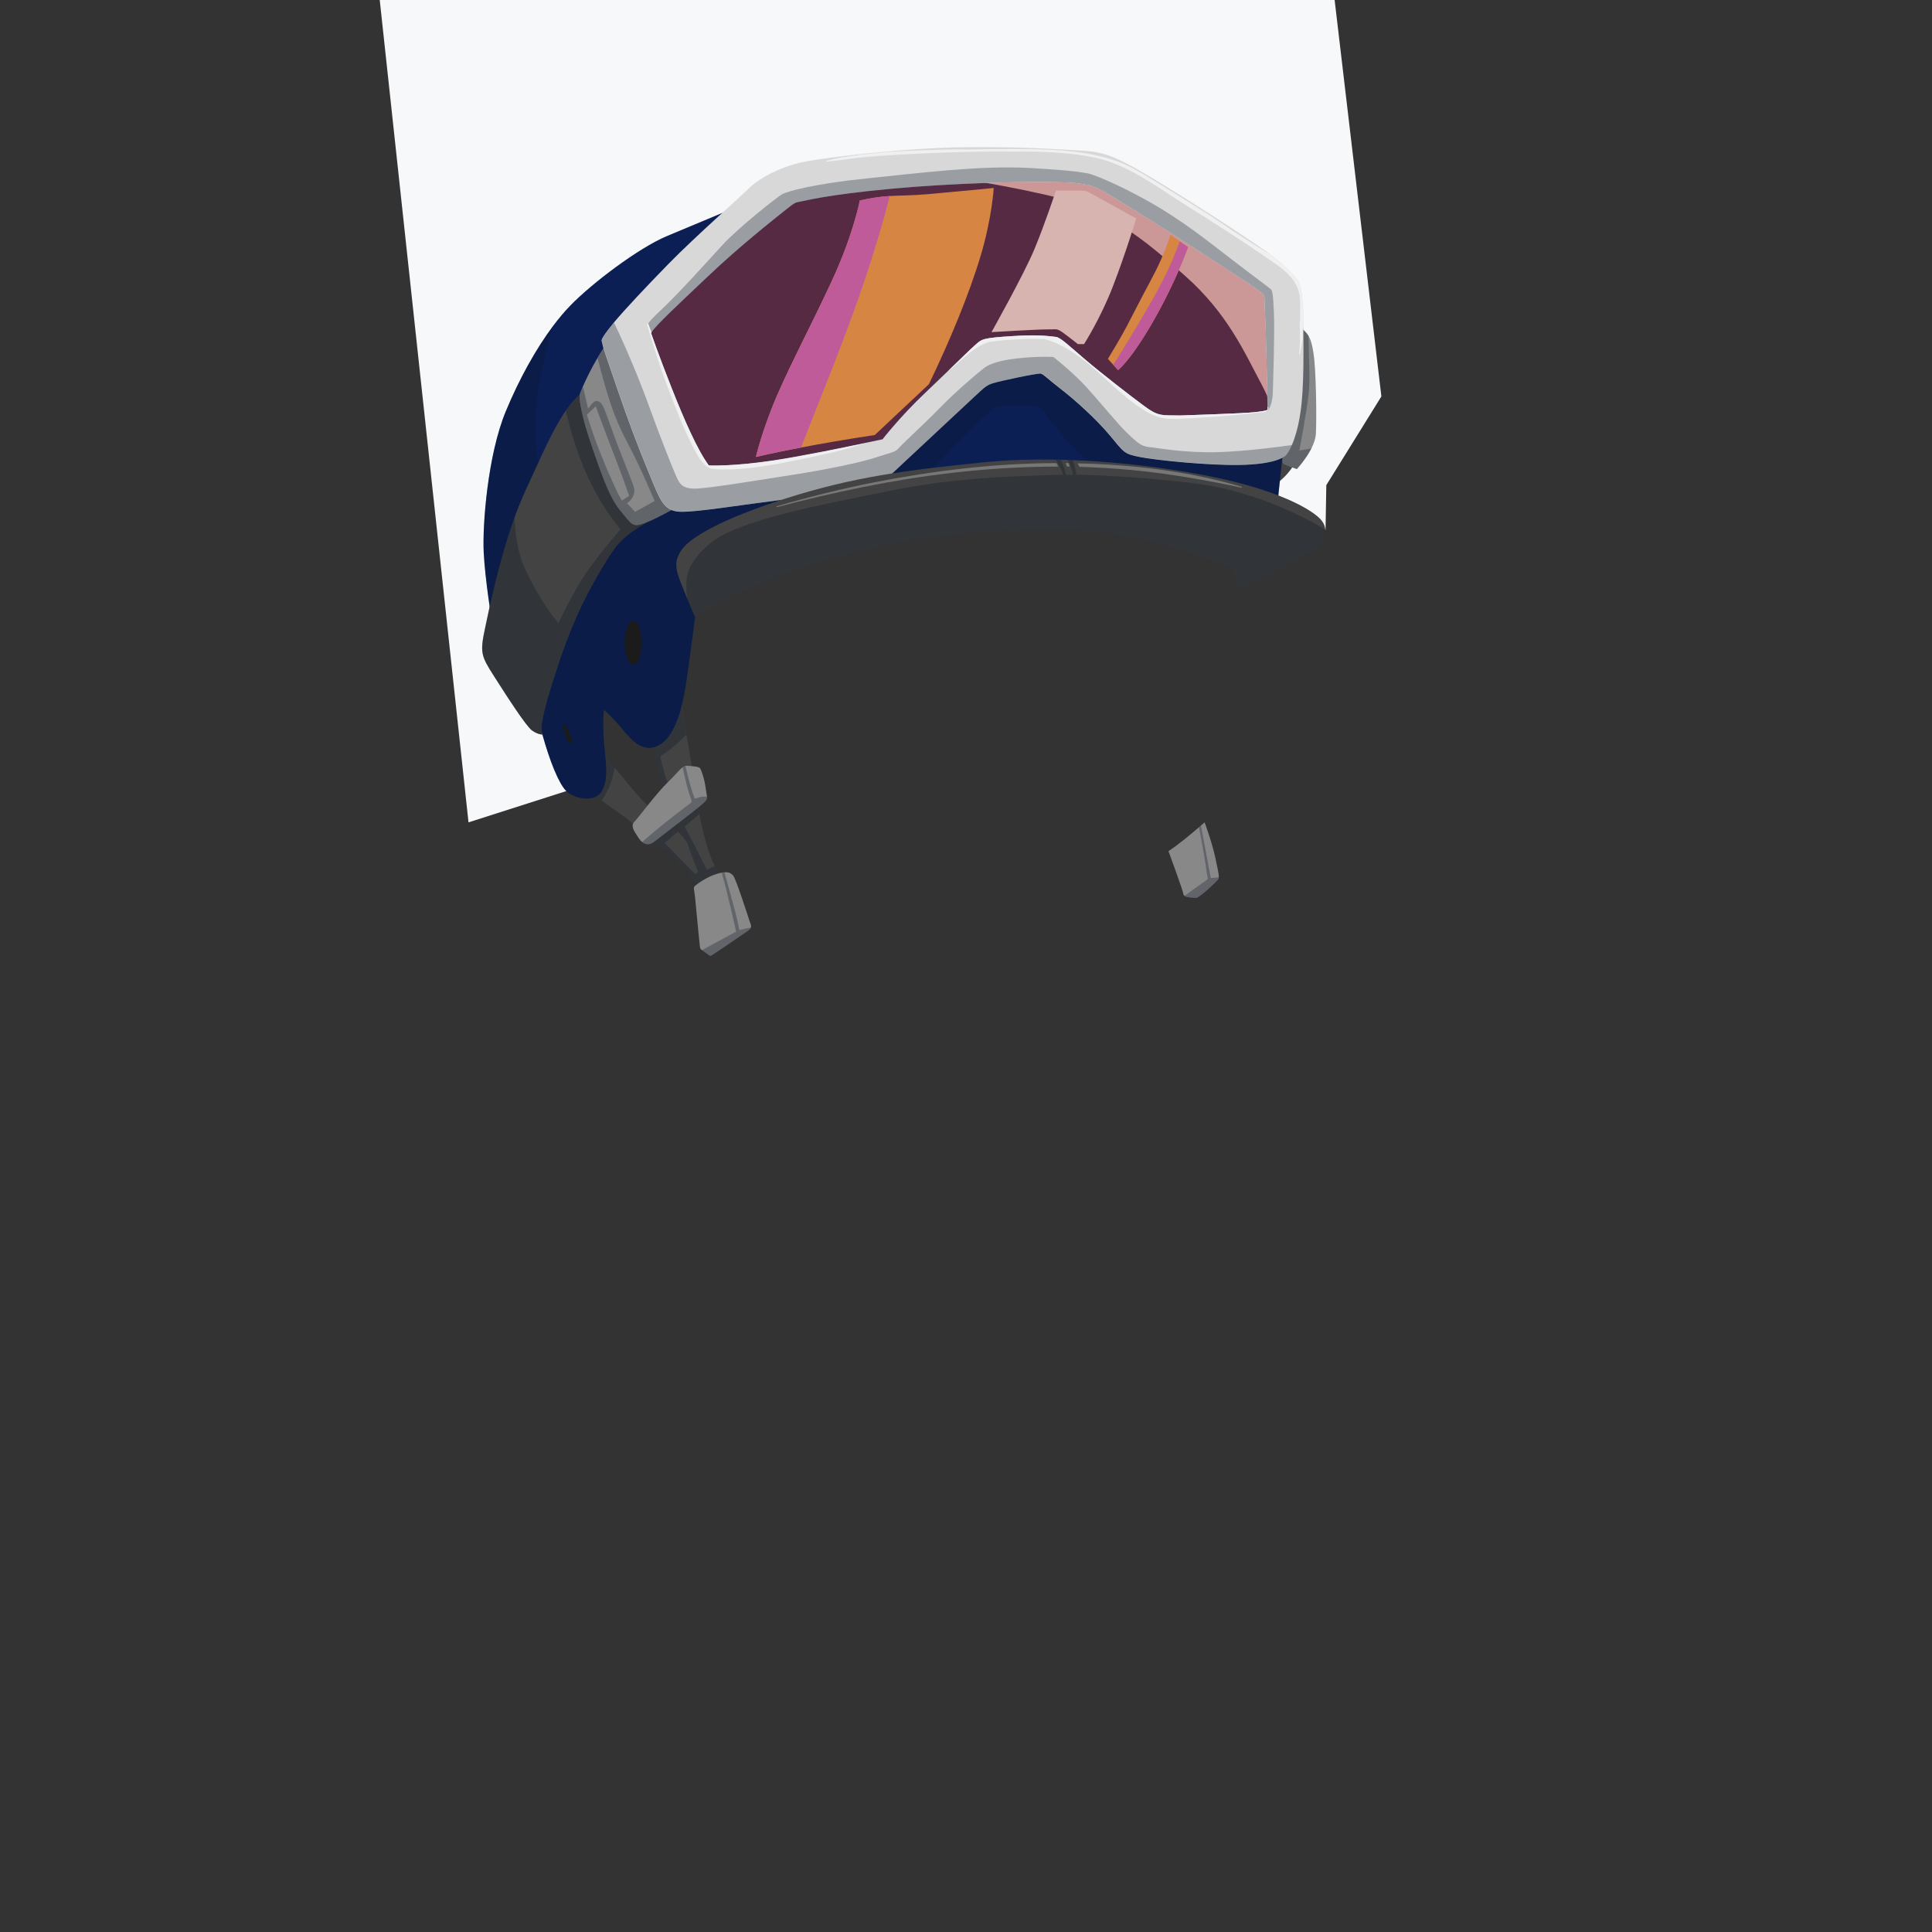 <?xml version="1.0" encoding="utf-8"?>
<!-- Generator: Adobe Illustrator 21.0.2, SVG Export Plug-In . SVG Version: 6.00 Build 0)  -->
<svg version="1.1" id="_x30_2_x5F_HeadGear_x5F_SnowboardingHelmet__x28_SNO_x29_"
	 xmlns="http://www.w3.org/2000/svg" xmlns:xlink="http://www.w3.org/1999/xlink" x="0px" y="0px" viewBox="0 0 2000 2000"
	 enable-background="new 0 0 2000 2000" xml:space="preserve">
<rect x="0" y="0" width="2000" height="2000" fill="#333333" stroke="none"/>
<g>
	<polygon fill="#F6F8FA" points="393.1,0 485,851.3 586.3,818.9 602.6,688.2 851.8,562.1 1060,518.2 1261.7,551.4 1372.2,548.5 
		1373,502.2 1430,410.4 1381.6,0 	"/>
	<g id="_x30_2_x5F_HeadGear_x5F_SnowboardingHelmet">
		<path fill="#0C1F55" d="M981.1,384.3L907,535c6,0,264-4,264-4"/>
		<path fill="#0C1F55" d="M907,535c6,0,264-4,264-4l-38-138l-151.9-8.7L907,535z"/>
		<path fill="#434343" d="M1345,469.5c-7,20-22.9,30.6-22.9,30.6l-1.7-44.2L1345,469.5z"/>
		<path fill="#888888" d="M1362.2,448.9c-0.2,4.9-2.1,10.2-4.6,15.2c-5.9,11.6-15.1,21.5-15.1,21.5s-13.4-4.5-14.5-6
			c-1-1.5,0-13.7,0-13.7l12.8-130.7c7,4.6,11.1,8.1,13.7,12.5c2.7,4.4,3.9,9.7,5.2,17.8C1362.4,381.6,1363.1,432.5,1362.2,448.9z"/>
		<path opacity="0.3" fill="#091426" enable-background="new    " d="M1340.8,335.2L1328,465.9c0,0-1,12.2,0,13.7s14.5,6,14.5,6
			s9.3-9.9,15.1-21.5l-12.5,2.3c0,0,7.7-40.1,9.7-59.6c1.5-14.9,0.1-35.7-0.2-59.2C1351.9,343.3,1347.8,339.8,1340.8,335.2z"/>
		<g>
			<g>
				<path fill="none" d="M625.2,825.2"/>
				<path fill="#434343" d="M745.7,906.5l-21.4,13c0,0-6.5-14.2-50.5-51.8c-0.8-0.6-1.5-1.3-2.2-1.9c-16.7-14.2-27.4-21.9-35.3-27.4
					c-2.7-1.9-5.1-3.5-7.2-5.1c-2.2-1.5-4.1-3-6.1-4.5c-4.5-3.7-8.7-7.8-14.3-14.7c-17.4-21.5,8.2-58,8.2-58l4.5,15.9
					c0,0,0.4,2,2.4,5.8s5.8,9.5,12.4,17c0.1,0.1,0.1,0.1,0.2,0.2c4.6,5.2,9.2,10.7,13.7,16.3c8.7,10.6,17.4,20.9,26.8,27.9
					c3.4,2.5,6.8,5.3,10,8.1c6,5.2,11.5,10.4,15,13.9c2.7,2.7,4.3,4.4,4.3,4.4s-4.6-12.7-11.8-32.1c-7.2-19.4-18-46.3-19.3-69.3
					s27.8-52,27.8-52c3.1,19.8,5.6,35.3,7.8,48.5c3.8,22.6,6.5,38,8.9,55.5c0.8,5.5,1.7,11.6,2.8,18c0.5,2.8,1,5.8,1.6,8.7
					c3.6,18.9,8.7,39.1,15.9,53.8C741.7,900.2,743.6,903.6,745.7,906.5z"/>
				<path opacity="0.3" fill="#091426" enable-background="new    " d="M636.2,794.8c-13.3-14.9-14.9-22.8-14.9-22.8l-4.5-15.9
					c0,0-25.6,36.5-8.2,58c5.6,6.9,9.8,11,14.3,14.7c1.5-2.3,3.5-5.5,5.8-10.1C633.2,810,635.3,801.2,636.2,794.8z"/>
				<path opacity="0.3" fill="#091426" enable-background="new    " d="M739.9,896.5l-8,3.8c0,0-2.5-4.3-9.4-18.3
					s-13.7-26.2-13.7-26.2l15.1-13.1c-0.6-2.9-1.1-5.9-1.6-8.7c-9.6-0.7-22.4-3.4-26.7-12.4c-7.1-15.1-12.1-38.5-12.1-38.5
					s11.8-7,27.1-22.6c-2.2-13.1-4.8-28.7-7.8-48.5c0,0-29,29-27.8,52s12.1,49.9,19.3,69.3s11.8,32.1,11.8,32.1l5.4,7.2
					c2.9,10.1,11.2,29.9,11.2,29.9l-3.1,2.2l-31.5-32l13.7-11.7c-3.6-3.5-9-8.7-15-13.9c-4.3,5.1-10.9,13.3-15.4,18.7
					c0.7,0.6,1.5,1.2,2.2,1.9c44,37.6,50.5,51.8,50.5,51.8l21.4-13C743.6,903.6,741.7,900.2,739.9,896.5z"/>
			</g>
			<g>
				<path fill="#888888" d="M725.1,834c-9.3,7.8-27.9,21.7-46.8,36.5c-4.8,3.7-7.6,4.3-11.4,2.5c-0.8-0.4-1.5-0.9-2.1-1.3
					c-2.4-1.9-4-4.6-5.9-7.6c-2.5-3.8-6.2-9.4-2.3-13.3c4-3.9,22.9-29.7,34.8-41.1c8-7.8,12-13,15.2-15.4c1.1-0.8,2-1.3,3-1.5
					c0.4-0.1,0.8-0.1,1.2-0.1c4.4,0.4,12.8,0.5,14.1,2.8s4.6,11.4,5.8,21.6c0.5,3.8,1.1,6,1.2,7.7C732.1,827.7,731,829.1,725.1,834z
					"/>
			</g>
			<path opacity="0.3" fill="#091426" enable-background="new    " d="M678.3,870.5c18.9-14.8,37.5-28.7,46.8-36.5
				c5.9-4.9,7.1-6.3,6.8-9.2c-5-1-12.7,2-12.7,2s-3.9-10.1-6.5-21.1c-1.3-5.4-2.3-9.8-3.1-12.9c-1,0.2-1.9,0.7-3,1.5
				c1,4.6,2.7,12.3,4.7,19.9c3.2,12.3,5.8,15.2,4,16.8c-1.6,1.5-24.5,17.7-50.5,40.6c0.6,0.5,1.3,1,2.1,1.3
				C670.7,874.8,673.5,874.2,678.3,870.5z"/>
			<g>
				<g>
					<path fill="#888888" d="M777.4,960c-0.4,1.2-1.4,2.4-3.5,3.8c-5.4,3.7-37.3,25.7-38.3,25.7s-2-1-6.2-3.9
						c-1.3-0.9-2.2-1.5-2.9-2.1c-1.6-1.3-1.9-2.1-2.1-4.7c-0.4-3.7-1-9-4.9-50.3c-0.7-7.6-2.3-9.6,0-11.5
						c2.2-1.9,12.1-9.3,22.7-12.4c1.9-0.6,3.6-1,5-1.2c1-0.2,2-0.3,2.8-0.4c4.7-0.4,6.8,1.1,8.9,3.3c2.9,3.1,15.1,41.4,16.9,46.7
						C776.9,956.2,777.9,958.1,777.4,960z"/>
				</g>
				<path opacity="0.3" fill="#091426" enable-background="new    " d="M735.6,989.6c1,0,33-22.1,38.3-25.7c2.1-1.4,3.1-2.6,3.5-3.8
					l-12,2.6c0,0-1.9-10.6-6.7-27.9c-3.4-12.1-6.9-24.9-8.7-31.6c-0.8,0.1-1.8,0.2-2.8,0.4c7.1,25.4,14.8,60.8,14.8,60.8l-35.6,19.3
					c0.7,0.6,1.6,1.2,2.9,2.1C733.6,988.5,734.6,989.6,735.6,989.6z"/>
			</g>
		</g>
		<g>
			<path fill="#0C1F55" d="M1328,468.2l-8.7,82.9l-162.1-28.5c0,0-6.2-25.5-32.5-47s-38.8-43.6-44.2-49c-5.3-5.4-2.9-6.7-20.2-6.5
				c-17.4,0.2-25.5-0.6-31.6,2.3s-87.4,87-87.4,87l-80.9,48.5l-63,7.6l-78,73.9c0,0-2.9,23.7-8.5,63.2c-5.6,39.6-15,62-29.7,69.3
				s-26.2-3.8-37.3-17.5c-11.2-13.7-18.8-19.5-18.8-19.5s-1.5,12.2,0,32.3s5.3,37.2-1.7,51s-29.4,8.3-37.2,0.7
				c-7.8-7.7-17.1-31.1-24.7-58.4l-52.3-117c0,0-7.2-44.4-8.5-72.2s4.1-100,22.8-145.3c14.1-34.1,31.6-65.3,49.2-88.8
				c5.8-7.7,11.5-14.5,17.2-20.4c22.8-23.7,71.4-60.2,100.2-72.3c28.8-12.1,57.4-24,57.4-24s7.8-1.8,56.8-15.7
				c49-14,174.6-21.5,174.6-21.5s39.1,3.8,103.3,18.3s101.1,45.2,145,84.3s61,78.8,79,112.5c7.6,14.3,12.7,28.9,15.9,41.1
				C1326.8,456.2,1328,468.2,1328,468.2z"/>
		</g>
		<path opacity="0.3" fill="#091426" enable-background="new    " d="M1322.3,439.6l-128.7,12l-52.3-46.1c0,0-73.5-49.2-112.5-37.4
			c-39,11.8-112.2,101.3-112.2,101.3l-183.8,35.1l-168.3-9.4c-18.2-32.6-10.8-96.3,8.3-157.9c-17.5,23.4-35.1,54.6-49.2,88.8
			c-18.8,45.3-24.2,117.6-22.8,145.3c1.3,27.8,8.5,72.2,8.5,72.2l52.3,117c7.6,27.3,16.9,50.7,24.7,58.4s30.2,13.2,37.2-0.7
			c7-13.8,3.2-30.9,1.7-51s0-32.3,0-32.3s7.6,5.8,18.8,19.5s22.7,24.8,37.3,17.5s24.1-29.8,29.7-69.3c5.6-39.6,8.5-63.2,8.5-63.2
			l78-73.9l63-7.7l80.9-48.5c0,0,81.2-84.1,87.4-87s14.3-2.1,31.6-2.3c17.4-0.2,14.9,1.1,20.2,6.5s17.9,27.6,44.2,49.1
			c26.3,21.5,32.5,47,32.5,47l162.1,28.5l8.7-82.9C1328,468.2,1326.8,456.2,1322.3,439.6z"/>
		<g>
			<g>
				<path fill="#888888" d="M1261.7,908.2c-0.1,1.2-0.4,2-1,2.6c-2.2,2.4-19.7,19.5-23.2,18.8c-2.9-0.6-9-0.2-11.4-2.2
					c-0.5-0.4-0.9-1-1-1.7c-0.5-3.9-15.5-44.6-15.5-44.6c10.4-6.8,24-18.2,31.6-24.8c0.7-0.6,1.4-1.2,2-1.7c2.4-2,3.8-3.3,3.8-3.3
					s7.4,19.9,10.9,35.7C1260.4,898.8,1261.9,904.9,1261.7,908.2z"/>
			</g>
			<path opacity="0.3" fill="#091426" enable-background="new    " d="M1260.7,910.8c0.6-0.6,0.9-1.4,1-2.6l-8.3,0.7l-10.2-54.2
				c-0.6,0.5-1.3,1.1-2,1.7c5,24.9,9.1,53.7,9.1,53.7l-24.3,17.4c2.4,2,8.5,1.6,11.4,2.2C1241,930.3,1258.4,913.2,1260.7,910.8z"/>
		</g>
		<path opacity="0.5" fill="#A33734" enable-background="new    " d="M1308.9,306.7c0.1-2-8-7.8-26.7-20.1
			c-18.6-12.2-70.7-46.3-96.7-62.1s-44.2-28.5-55.5-32s-24-3.9-47.4-4.2s-95,0.9-160.9,7.1c-65.9,6.2-88.1,12.3-93.2,13.2
			c-5.1,0.9-5.3,0.4-16.7,9.7c-11.5,9.3-46.7,37-78.9,67.6s-55.7,52.3-58.8,58.8c0,0,7.8,22.7,21.2,56.6s26.9,64.7,38.6,80.4
			c0,0,24.8,1.2,67.2-5.3s112.6-21.8,112.6-21.8s18.4-23.7,44.1-48c25.7-24.3,45-43.5,51.8-49.6s6.7-7.3,39.7-9.3
			c28.2-1.7,39,0.5,43.8,0.9c4.9,0.4,13.1,8.7,30.6,23.6s47.3,37.9,58.4,46.1s15.8,11.3,27.5,11.5s11.8,0.1,11.8,0.1
			s55.7-1.8,72.2-3c16.4-1.2,18.7-2.9,18.7-2.9s-1-56.2-2-83.2C1309.2,313.9,1308.8,308.7,1308.9,306.7z"/>
		<g>
			<g>
				<path fill="#434343" d="M681.3,533.3c-37.7,23.5-39.2,23.5-58.4,55.3c-19.2,31.9-33.8,63.8-47.9,108.3
					c-14.2,44.5-16,57-13.3,63.5c0,0-4.8,0.2-11-4.3s-26-35.3-39.3-56.2c-13.3-20.8-14.7-24.2-9.3-49.3
					c4.4-20.7,14.4-70.4,30.6-115.1c3.5-9.7,7.3-19.1,11.4-27.9c14.8-32,27.6-62.4,41.8-82.9c7.9-11.3,16.2-19.6,25.5-23.5
					C637.7,390.5,681.3,533.3,681.3,533.3z"/>
			</g>
			<path opacity="0.3" fill="#091426" enable-background="new    " d="M511.3,700c13.3,20.8,33.2,51.7,39.3,56.2
				c6.2,4.5,11,4.3,11,4.3c-2.7-6.5-0.8-19,13.3-63.5s28.7-76.4,47.9-108.3c19.3-31.9,20.7-31.8,58.4-55.3c0,0-43.7-142.8-70-132
				c-9.4,3.9-17.7,12.1-25.5,23.5c9.3,40.4,24.4,83.4,56.5,123.2c0,0-19.5,22.2-34.8,44c-15.2,21.8-29.2,53-29.2,53
				s-17-18.7-34.3-55.3c-7.6-16-10.5-36.3-11.4-54.1c-16.2,44.6-26.2,94.4-30.6,115.1C496.7,675.8,498,679.2,511.3,700z"/>
		</g>
		<g>
			<g>
				<path fill="#888888" d="M697.8,526.5c0,0-18.5,10.6-30.8,15.2s-13.1,1-24-12s-17.6-30.8-29.5-65.2s-14.6-52.2-13-57.2
					c0.4-1.1,1.3-3.6,2.8-7c3.1-7.1,8.4-18.2,15.1-29.6c4.4-7.5,9.3-15.1,14.6-21.9L697.8,526.5z"/>
			</g>
			<path opacity="0.3" fill="#091426" enable-background="new    " d="M613.5,464.5c11.9,34.5,18.6,52.3,29.5,65.3s11.8,16.6,24,12
				s30.8-15.2,30.8-15.2l-64.6-177.8c-5.3,6.8-10.3,14.4-14.6,21.9c10.9,42.1,17.2,61.6,30.4,86.6c16,30.2,28.6,61.4,28.6,61.4
				l-20.2,11.1l-8.3-8.9c0,0,5.3-3.1,7-9.3s0.8-5.8-13.5-42.4c-14.3-36.7-17-50.1-21.7-52.9s-6.5-0.7-12.1,6.6l-5.3-22.6
				c-1.5,3.4-2.5,5.9-2.8,7C598.9,412.2,601.6,430,613.5,464.5z"/>
			<path fill="#888888" d="M607.6,429.2l9.1-8.6c0,0,10.2,27.8,18.1,48c8,20.2,16.5,44.7,16.5,44.7l-7.5,4.9c0,0-2.9-3.1-16.5-35
				C613.7,451.2,607.6,429.2,607.6,429.2z"/>
		</g>
		<g>
			<path fill="none" d="M1308,425.4c3.5-0.7,4.2-1.2,4.2-1.2s0-1.3-0.1-3.5c-0.2-12.7-1.1-56.7-1.9-79.7c-1-27.1-1.4-32.2-1.3-34.2
				s-8-7.8-26.7-20.1c-18.6-12.2-70.7-46.3-96.7-62.1s-44.2-28.5-55.5-32s-24-3.9-47.4-4.2s-95,0.9-160.9,7.1
				c-65.9,6.2-88.1,12.3-93.2,13.2c-5.1,0.9-5.3,0.4-16.7,9.7c-11.5,9.3-46.7,37-78.9,67.6c-31.1,29.6-54.2,50.9-58.5,58.1
				c-0.1,0.2-0.3,0.5-0.4,0.7c0,0,7.8,22.7,21.2,56.6s26.9,64.7,38.6,80.4c0,0,24.8,1.2,67.2-5.3c28.8-4.4,70.3-12.9,94.1-17.9
				c11.2-2.4,18.5-3.9,18.5-3.9s18.4-23.7,44.1-48c8.6-8.2,16.5-15.8,23.5-22.5c13.7-13.3,23.8-23.1,28.3-27.1
				c6.8-6.1,6.7-7.3,39.7-9.3c28.2-1.7,39,0.5,43.8,0.9c4.9,0.4,13.1,8.7,30.6,23.6s47.3,37.9,58.4,46.1s15.8,11.3,27.5,11.5
				s11.8,0.1,11.8,0.1s55.7-1.8,72.2-3C1300.7,426.5,1305.2,425.9,1308,425.4z"/>
			<path fill="#D8D8D8" d="M1349.2,335.2c0-0.7,0-1.3,0-1.9c0.1-23.5-2.5-38.9-5.8-43c-2.8-3.6-10.1-13-27.7-26.3
				c-2.7-2.1-5.6-4.2-8.8-6.4c-24-16.8-80.5-53.4-120-76.8s-49.9-24-72.8-25.2s-55-3.8-114.8-3.2s-134.6,9.5-162.2,14.2
				s-51,17.6-62,28.5s-54.4,48.8-83,78c-24.4,25-44.8,46.7-56.7,60.9c-2,2.4-3.8,4.7-5.3,6.6c-10.2,13.4-6.9,11.5-6.5,15.2
				s4.9,16,15.5,47s20.6,57.8,32.5,86.5s15.2,40.6,34.2,40.5s53.6-6.1,117.2-14.2l92.9-18.3c0,0,81.2-75.7,92.9-86.7
				s13-11.9,19.5-14s46.2-10.6,49.2-9.8s7.6,5.9,20.5,15.8s35.8,30,50.8,48s14.5,19.2,31.2,22.5s71.2,8.9,104.2,8.2
				s44.4-7.1,47.2-10.2c1.3-1.4,3.5-4.7,5.9-10.3c3.1-7.2,6.6-18.1,8.8-33.2C1350.3,401.3,1349.2,359.1,1349.2,335.2z M1209.5,429.9
				c-11.8-0.1-16.4-3.3-27.5-11.5s-40.9-31.2-58.4-46.1s-25.8-23.1-30.6-23.6c-4.9-0.4-15.7-2.7-43.8-0.9c-32.9,2-32.8,3.2-39.7,9.3
				c-4.5,4-14.6,13.8-28.3,27.1c-7,6.7-14.9,14.3-23.5,22.5c-25.7,24.3-44.1,48-44.1,48s-7.3,1.6-18.5,3.9
				c-23.7,5-65.3,13.5-94.1,17.9c-42.4,6.5-67.2,5.3-67.2,5.3c-11.7-15.8-25.2-46.5-38.6-80.4S674,344.8,674,344.8
				c0.1-0.2,0.2-0.4,0.4-0.7c4.3-7.2,27.3-28.5,58.5-58.1c32.2-30.6,67.4-58.4,78.9-67.6c11.5-9.3,11.7-8.8,16.7-9.7
				c5.1-0.9,27.3-7.1,93.2-13.2c65.9-6.2,137.5-7.4,160.9-7.1c23.4,0.3,36,0.7,47.4,4.2c11.3,3.5,29.5,16.1,55.5,32
				s78.1,49.9,96.7,62.1c18.6,12.2,26.8,18.1,26.7,20.1c-0.1,2,0.3,7.2,1.3,34.2c0.8,23,1.7,67,1.9,79.7c0,2.3,0.1,3.5,0.1,3.5
				s-0.7,0.5-4.2,1.2c-2.8,0.5-7.3,1.2-14.5,1.7c-16.4,1.2-72.2,3-72.2,3S1221.3,430,1209.5,429.9z"/>
		</g>
		<path opacity="0.3" fill="#091426" enable-background="new    " d="M1189.6,462.8c-8.6-0.9-12.4-4.8-22.4-14.2
			s-28.2-32.1-42.5-47.8s-34.2-31.2-34.2-31.2s-9.9-1-31.5,0.8s-34,5.8-40.2,10.5s-29.5,24.5-45.3,40.8
			c-15.8,16.2-38.8,37.2-42.9,42s-8,4.5-22.8,9.5s-47.9,12.2-88.2,18.5s-81.2,13-97.2,14S703.6,501,700,493s-15.4-37.5-27.5-70.8
			c-10.6-29.2-22.8-58.7-36.9-88.3c-2,2.4-3.8,4.7-5.3,6.6c-10.2,13.4-6.9,11.5-6.5,15.2s4.9,16,15.5,47s20.6,57.8,32.5,86.5
			c11.9,28.7,15.2,40.6,34.2,40.5s53.6-6.1,117.2-14.2l92.9-18.3c0,0,81.2-75.7,92.9-86.7s13-11.9,19.5-14
			c6.5-2.1,46.2-10.6,49.2-9.8s7.6,5.9,20.5,15.8s35.8,30,50.8,48s14.5,19.2,31.2,22.5s71.2,8.9,104.2,8.2s44.4-7.1,47.2-10.2
			c1.3-1.4,3.5-4.7,5.9-10.3c-15.1,2.1-48.1,6.4-74.9,7.3C1226.6,469.2,1198.2,463.6,1189.6,462.8z"/>
		<path opacity="0.3" fill="#091426" enable-background="new    " d="M1315.9,299.7c-1.1-1.3-15.7-11.8-40.8-31.1
			s-50.7-40-84.5-59.2s-60.9-29.7-65.4-30.1s-7.8-2.5-59.2-5.4c-51.3-2.9-115.4,5.4-169.7,10.9c-54.3,5.6-80.8,13.3-86,15.9
			c-5.2,2.6-46.7,35.7-62.1,52.6c-15.4,16.9-47,51.8-63.3,67s-13.7,15.3-13.7,15.3l3.2,8.5c4.3-7.2,27.3-28.5,58.5-58.1
			c32.2-30.6,67.4-58.4,78.9-67.6c11.5-9.3,11.7-8.8,16.7-9.7c5.1-0.9,27.3-7.1,93.2-13.2c65.9-6.2,137.5-7.4,160.9-7.1
			c23.4,0.3,36,0.7,47.4,4.2c11.3,3.5,29.5,16.1,55.5,32s78.1,49.9,96.7,62.1c18.6,12.2,26.8,18.1,26.7,20.1
			c-0.1,2,0.3,7.2,1.3,34.2c0.8,23,1.7,67,1.9,79.7c0,2.3,0.1,3.5,0.1,3.5s-0.7,0.5-4.2,1.2c1.1,0.7,1.8,1,2,1.1
			c3,0.9,7.3-9.2,7.6-19.3c0.3-10.1,2-61.8,1.2-82.1C1318.1,304.8,1317,301.1,1315.9,299.7z"/>
		<g>
			<path fill="#F0F0F0" d="M733.8,481.9c-11.7-15.8-25.2-46.5-38.6-80.4S674,344.9,674,344.9c0.1-0.2,0.2-0.4,0.4-0.7
				c-1.1-2.8-2.2-5.7-3.2-8.5c-0.3-0.8-1.7-0.5-1.4,0.4c6.6,21.4,12.9,42.7,21,63.7c7.6,19.9,15.1,40.1,24.7,59.1
				c4.1,8.1,9.2,18.9,16.8,24.4c2.9,2.1,6.3,2.3,9.7,2.5c5.7,0.3,11.5,0.2,17.3,0c22.1-1.1,44.1-5.1,65.7-9.5
				c23.3-4.8,47.4-9.7,70.1-17.4c-23.7,5-65.3,13.5-94.1,17.9C758.6,483.1,733.8,481.9,733.8,481.9z"/>
			<path fill="#F0F0F0" d="M1312.1,420.7c0,2.3,0.1,3.5,0.1,3.5s-2.3,1.7-18.7,2.9c-16.4,1.2-72.2,3-72.2,3s0,0-11.8-0.1
				s-16.4-3.3-27.5-11.5s-40.9-31.2-58.4-46.1s-25.8-23.1-30.6-23.6c-4.9-0.4-15.7-2.7-43.8-0.9c-32.9,2-32.8,3.2-39.7,9.3
				c-4.5,4-14.6,13.8-28.3,27.1c6.5-4.8,12.6-10.6,18.6-15.7c7.6-6.6,15.1-11.7,24.2-14.7c11.4-1.5,23-2.4,34.5-2.9
				c7.7-0.3,15.3-0.2,23,0.1c6.3,1.7,12.5,4.3,18.3,7.3c16.2,8.4,30,20.6,43.4,32.8c13.2,12,26.4,24.4,41.7,33.8
				c7.9,4.9,16,8.2,25.3,8.5c9.9,0.4,20.1-0.5,30-1c23.4-1.2,46.7-3.4,70-6.1C1313.1,426.1,1313.8,422.2,1312.1,420.7z"/>
			<path fill="#F0F0F0" d="M1241.6,216.1c-15.2-9.6-30.6-19-45.9-28.4c-13.9-8.6-28.3-17.5-43.9-22.4c-32.5-10.3-66.7-10.9-100.5-11
				c-16.7-0.1-33.4,0.1-50.2,0.5c-7.7-0.3-15.4-0.1-23.1,0.1c-13.9,0.4-27.8,0.7-41.8,1.4c-13.6,0.7-27.2,1.6-40.7,3.3
				c-13.1,1.7-26.8,3.1-39.5,6.8c-0.5,0.1-0.4,1,0.1,0.9c13.5-1.3,26.8-3.6,40.3-4.8c13.2-1.1,26.4-2.1,39.7-2.7
				c26.6-1.4,53.4-2.6,80.1-2.8c0.1,0,0.2,0,0.2-0.1c5.3,0,10.6-0.1,16-0.1c33.7,0.1,68.9-0.6,102,6.6c33.2,7.3,61.2,28.7,89.3,46.5
				c29.3,18.5,58.5,36.8,86.9,56.5c14.4,9.9,31,19.8,34.5,38.3c1.5,8.2,0.5,16.3,0.8,24.5c0,0.2,0,0.4,0,0.6
				c-0.7,4.8-0.3,10.1-0.2,14.4c0.1,7.4,0.1,14.5-0.9,21.8c-0.1,0.6,0.8,0.9,0.9,0.3c1.2-6.8,3-13.5,2.9-20.4c0-2.2,0-4.5,0-6.7
				c0.1-1.3,0.3-2.7,0.5-4c0-0.7,0-1.3,0-1.9c0.1-23.5-2.5-38.9-5.8-43c-2.8-3.6-10.1-13-27.7-26.3c-9.6-6.1-19.3-12-28.8-18.1
				C1271.7,236.1,1256.9,225.7,1241.6,216.1z"/>
		</g>
		<path fill="#D7B4AF" d="M1026.4,343.8c0,0,49.8-3,58.2-2.8c8.4,0.2,9-1.4,15,2.8c5.9,4.2,16.2,12.4,16.2,12.4h6.4
			c0,0,16.8-26.1,29.7-59.3s24.3-70.7,24.3-70.7s-47-26.1-49.7-27.5s-5.6-1.5-17.9-1.4s-15.5,0-15.5,0s-11.4,34.5-22.3,60.7
			S1026.4,343.8,1026.4,343.8z"/>
		<g>
			<path fill="#D68543" d="M1028.7,194.6c0,0-1.7,30.6-13.5,70.1c-11.8,39.5-32,88.3-53.6,133l-56,52.6c-30.9,4.7-56.7,9.2-76.4,13
				c-30.3,5.8-46.7,9.7-46.7,9.7s7.1-30.2,23.3-66.8s31.5-64.5,54.5-113.6s29.8-85.1,29.8-85.1c13.1-2.9,22.4-4,31-4.6
				c11.7-0.7,22.2-0.4,39.5-1.9C990.7,198.3,1028.7,194.6,1028.7,194.6z"/>
		</g>
		<path fill="#C05B99" d="M921.1,202.9c-8.6,0.5-17.9,1.7-31,4.6c0,0-6.8,36-29.8,85.1s-38.3,77.1-54.5,113.6
			c-16.2,36.6-23.3,66.8-23.3,66.8s16.4-4,46.7-9.7c18.7-48.4,36.7-90.7,58.9-152.9C904.6,263.7,915.5,224.5,921.1,202.9z"/>
		<g>
			<path fill="#D68543" d="M1229.9,255.8c0,0-12.2,35-35.9,76.4c-23.7,41.4-36.6,50.9-36.6,50.9l-4.9-5.4l-5.6-6.2
				c0,0,12.9-21.1,19.3-33.3c6.5-12.3,13-25.5,26.4-50.5s19-44.7,19-44.7l9.6,6.7L1229.9,255.8z"/>
		</g>
		<path fill="#C05B99" d="M1194,332.2c23.7-41.4,35.9-76.4,35.9-76.4l-8.7-6c-1.8,5.2-4.7,12.9-9.4,23.6
			c-9.7,22.2-26,50.4-59.3,104.3l4.9,5.4C1157.5,383.1,1170.3,373.6,1194,332.2z"/>
		<ellipse fill="#1B1B1B" cx="655.5" cy="665.4" rx="8.9" ry="22.8"/>
		<path fill="#1B1B1B" d="M583.9,750.4c-2.1-1.7-2-1-0.2,5.7s2.3,9.5,5.2,11.9s5,2.2,2.6-4.4C589.1,757.1,587.3,753.1,583.9,750.4z"
			/>
		<g>
			<g>
				<path fill="#434343" d="M1362,566.5c-11.5,8.4-67.9,39.8-80.4,43c0,0,2.6-19.8-17.4-26.5s-84.2-32.8-160.9-35
					c-76.7-2.2-165.2,7.5-232.3,27.2s-99.4,35.1-121.2,45.2s-30.2,18.8-30.2,18.8s-3.6-8.2-8-19c-1.9-4.6-4-9.7-6-14.8
					c-6.8-17-7.9-24.5,0-36.2S744.2,538,814,515.8s125-29.2,204.2-37.2c23.9-2.4,49-3.2,74.2-2.8c1.9,0,3.7,0.1,5.6,0.1
					c2.4,0.1,4.9,0.1,7.3,0.2c1.7,0.1,3.4,0.1,5,0.2c52.5,2,104.5,9,146.3,17.6c66.6,13.8,98.6,32.4,109,42.2
					c4.1,3.9,6.1,8.1,6.4,12.4C1372.7,554.9,1369,561.4,1362,566.5z"/>
			</g>
			<path opacity="0.3" fill="#091426" enable-background="new    " d="M749.8,620.5c21.9-10.1,54.1-25.5,121.2-45.2
				s155.6-29.5,232.3-27.2c76.7,2.2,140.9,28.2,160.9,35s17.4,26.5,17.4,26.5c12.5-3.2,68.9-34.7,80.4-43c7-5.1,10.7-11.6,10.2-18.1
				c-22.8-14.3-76.2-40.8-135.2-48.1c-67.8-8.4-122.8-9-122.8-9c-0.8-6.7-2.3-11.7-3.7-15.1c-1.7-0.1-3.4-0.1-5-0.2
				c3.8,7.6,5.3,15.5,5.3,15.5l-7.4-0.2c-1.5-7.5-3.5-12.4-5.2-15.5c-1.9,0-3.7-0.1-5.6-0.1c5.2,7.2,8,15.6,8,15.6
				c-63.1,1.6-118.2,4.1-181.1,17c-62.9,12.9-158.1,29.7-186.3,55.6c-23,21.2-24.5,32.9-21.8,56.3c4.5,10.8,8,19,8,19
				S727.9,630.6,749.8,620.5z"/>
			<g>
				<path fill="#777777" d="M1091.4,479.4c-62.8,0.3-125,7.9-186.5,19.9c-34,6.7-67.6,15.1-100.9,24.8c-0.6,0.2-0.3,1.1,0.2,0.9
					c59.4-15.6,119.4-28.3,180.4-35.4c36.8-4.3,73.9-6.6,110.9-6.6l-1.8-3.5C1093,479.4,1092.2,479.4,1091.4,479.4z"/>
				<path fill="#777777" d="M1103.1,479.4l1.5,3.6c0.9,0,1.8,0,2.7,0c-0.3-1.1-0.7-2.6-1-3.6
					C1105.2,479.5,1104.2,479.4,1103.1,479.4z"/>
				<path fill="#777777" d="M1285.4,503.9c-55-16.2-112.6-23-169.9-24.2l2,3.6c18.8,0.5,37.6,1.7,56.4,3.5
					c37.5,3.7,74.5,10.2,111.3,18C1285.7,504.9,1285.9,504,1285.4,503.9z"/>
			</g>
		</g>
	</g>
</g>
</svg>

